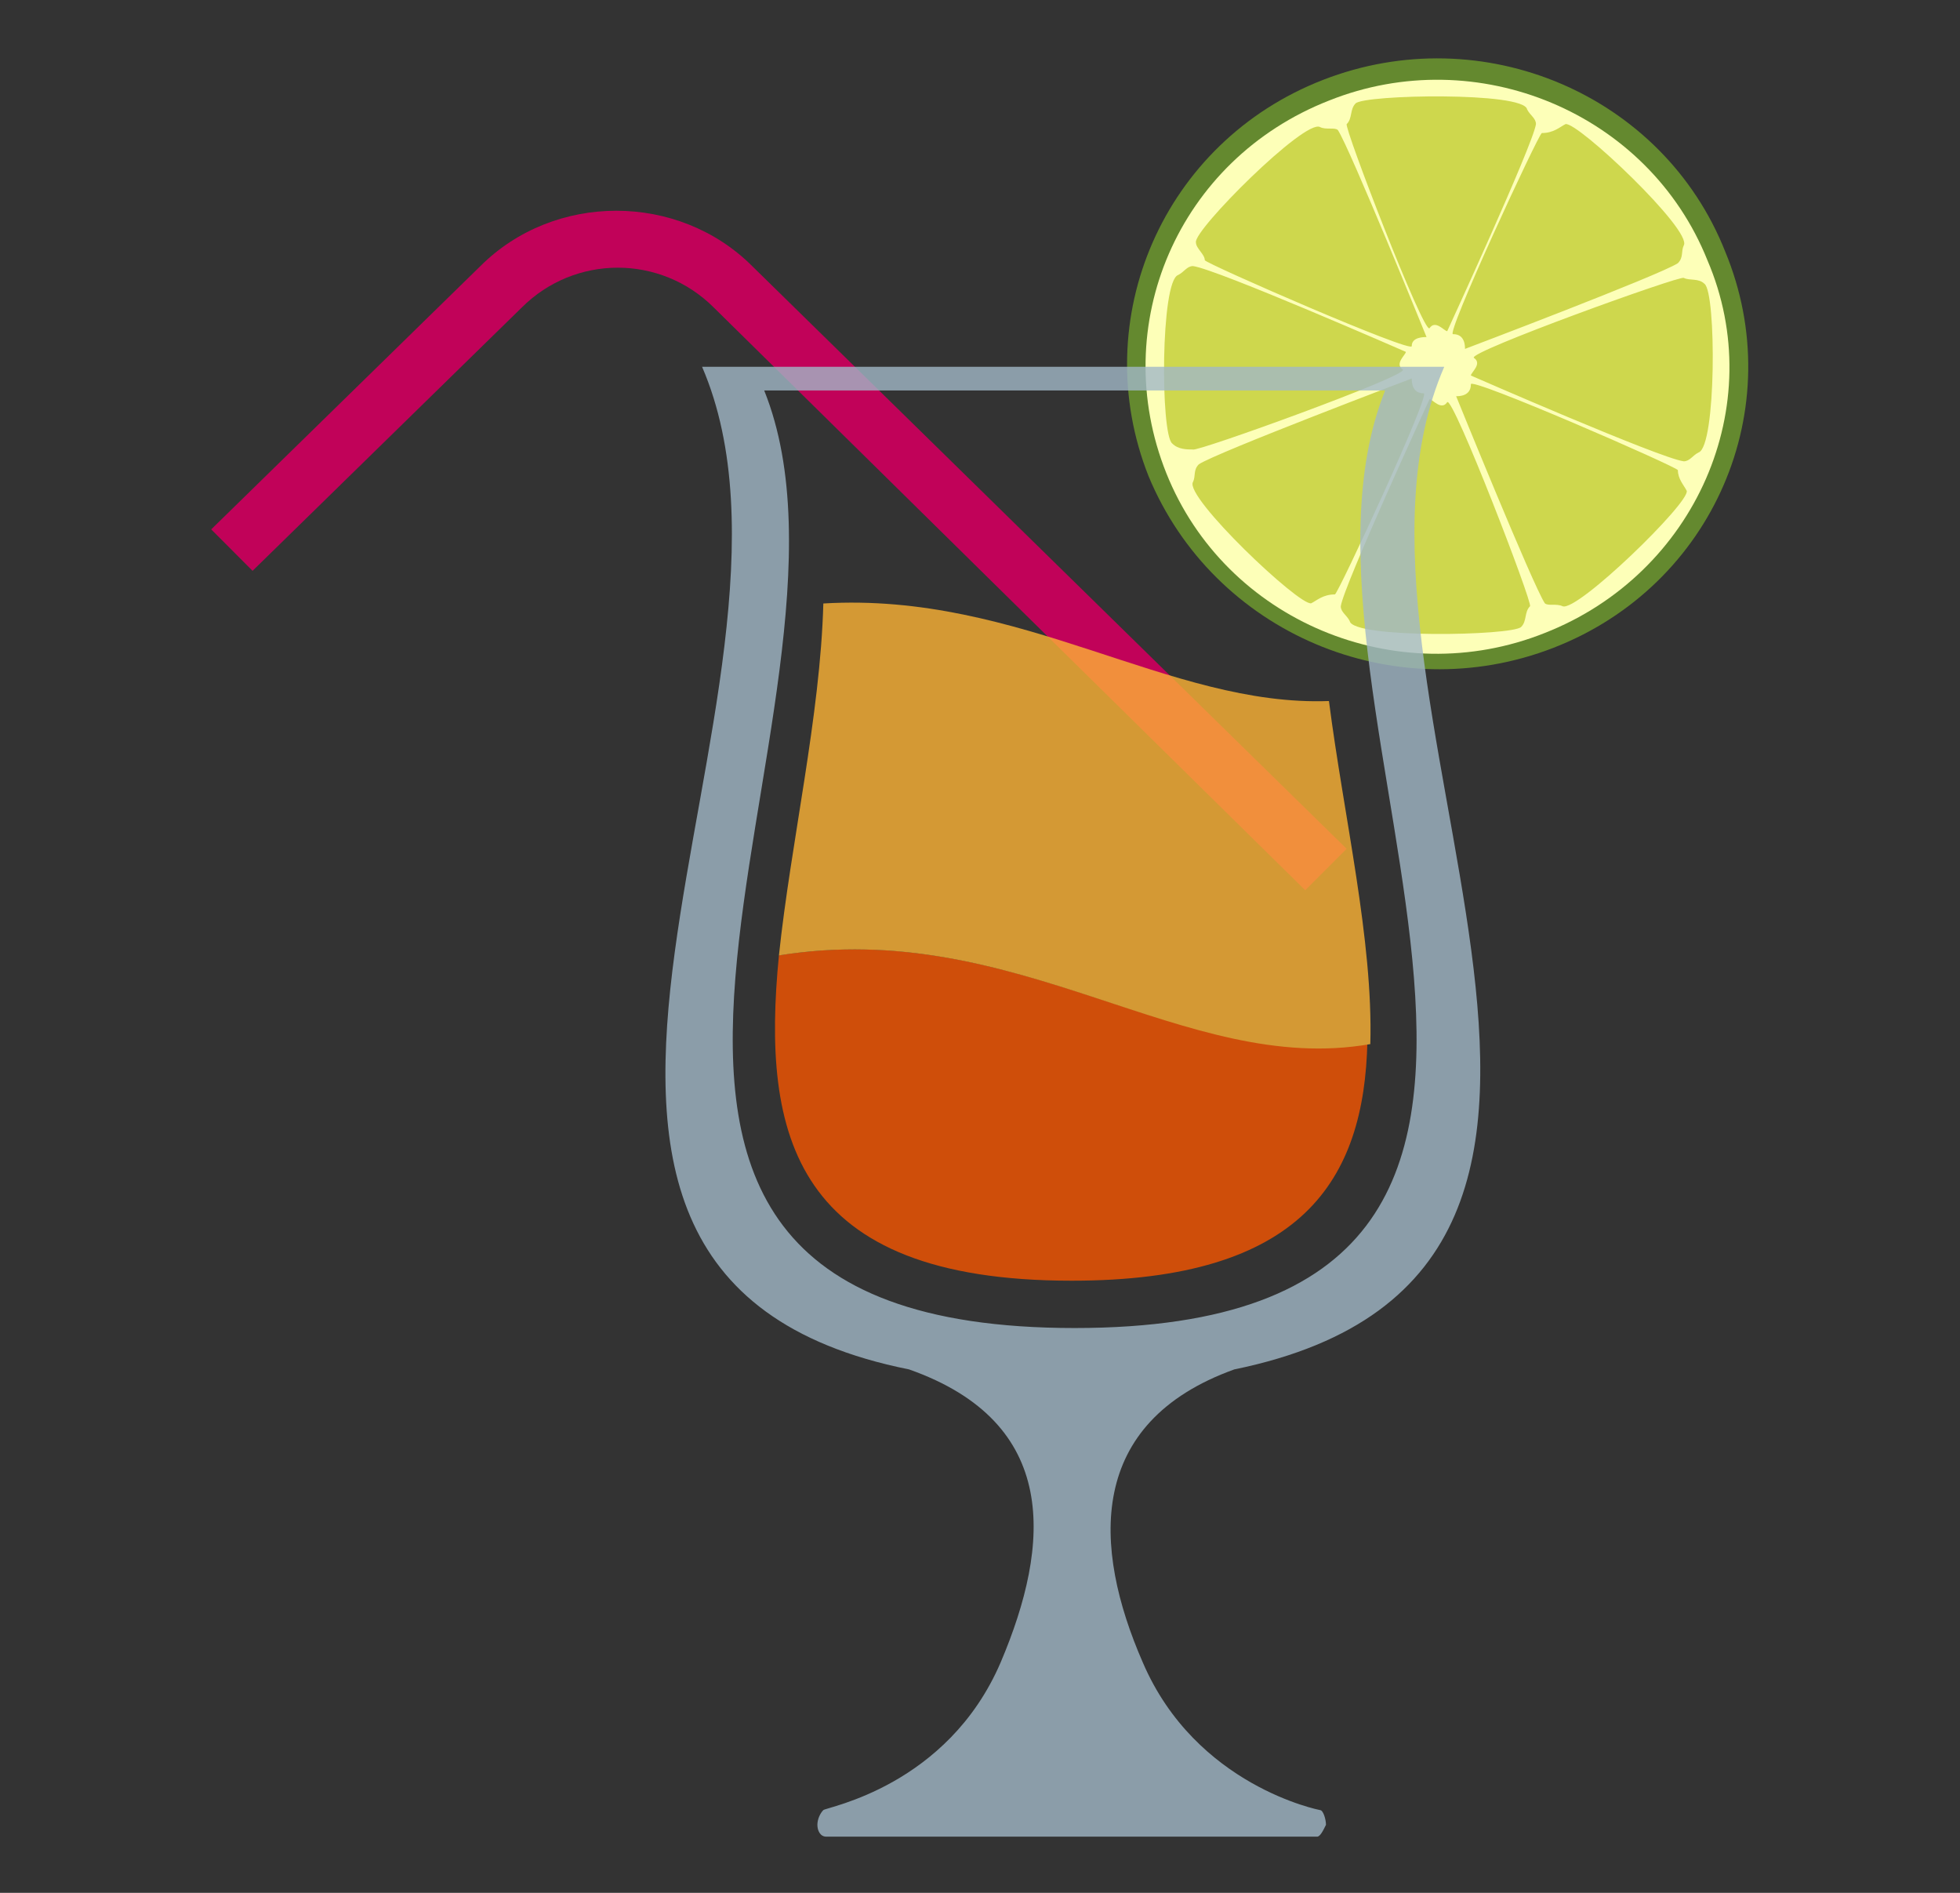 <svg width="29" height="28" viewBox="0 0 29 28" fill="none" xmlns="http://www.w3.org/2000/svg">
<rect x="0" y="0" width="29" height="28" fill="#333333" stroke="none"/>
<path d="M25.525 3.719C24.606 1.4 21.937 0.263 19.575 1.182C17.212 2.1 16.075 4.725 16.994 7.044C17.956 9.363 20.625 10.5 22.987 9.582C25.35 8.663 26.487 6.038 25.525 3.719Z" fill="#64892F"/>
<path d="M25.263 3.85C24.388 1.663 21.851 0.613 19.663 1.488C17.432 2.363 16.382 4.813 17.257 7C18.132 9.188 20.669 10.238 22.857 9.363C25.088 8.488 26.182 5.994 25.263 3.85Z" fill="#FDFFB8"/>
<path d="M20.057 1.53C20.188 1.399 22.551 1.355 22.595 1.618C22.638 1.705 22.726 1.749 22.726 1.836C22.682 2.143 21.413 4.899 21.413 4.899C21.37 4.899 21.238 4.724 21.151 4.855C21.063 4.943 19.882 1.88 19.926 1.836C20.013 1.749 19.97 1.618 20.057 1.53ZM22.507 9.274C22.376 9.405 20.013 9.449 19.97 9.186C19.926 9.099 19.838 9.055 19.838 8.968C19.882 8.661 21.151 5.905 21.151 5.905C21.195 5.905 21.326 6.08 21.413 5.949C21.501 5.861 22.682 8.924 22.638 8.968C22.551 9.055 22.595 9.186 22.507 9.274ZM25.22 4.199C25.395 4.33 25.395 6.605 25.132 6.693C25.045 6.736 25.001 6.824 24.913 6.824C24.563 6.78 21.763 5.555 21.763 5.555C21.763 5.511 21.938 5.38 21.807 5.293C21.72 5.205 24.87 4.068 24.913 4.111C25.001 4.155 25.132 4.111 25.22 4.199ZM17.345 6.561C17.17 6.43 17.17 4.155 17.432 4.068C17.52 4.024 17.563 3.936 17.651 3.936C18.001 3.98 20.801 5.205 20.801 5.205C20.801 5.249 20.626 5.38 20.757 5.468C20.845 5.555 17.695 6.693 17.651 6.649C17.563 6.649 17.432 6.649 17.345 6.561ZM17.695 3.586C17.651 3.411 19.313 1.749 19.532 1.88C19.62 1.924 19.751 1.88 19.795 1.924C19.97 2.186 21.107 4.986 21.107 4.986C21.063 4.986 20.888 4.986 20.888 5.118C20.932 5.249 17.826 3.893 17.826 3.849C17.826 3.761 17.695 3.674 17.695 3.586ZM24.957 7.261C25.001 7.436 23.338 9.055 23.12 8.968C23.032 8.924 22.901 8.968 22.857 8.924C22.682 8.661 21.545 5.861 21.545 5.861C21.588 5.861 21.763 5.861 21.763 5.686C21.72 5.555 24.826 6.911 24.826 6.955C24.826 7.086 24.913 7.174 24.957 7.261ZM23.163 1.836C23.338 1.793 25.045 3.411 24.913 3.63C24.87 3.718 24.913 3.805 24.826 3.893C24.563 4.068 21.676 5.161 21.676 5.161C21.676 5.118 21.676 4.943 21.501 4.943C21.37 4.986 22.77 1.968 22.813 1.968C22.988 1.968 23.076 1.88 23.163 1.836ZM19.401 8.924C19.226 8.968 17.52 7.349 17.651 7.13C17.695 7.043 17.651 6.955 17.738 6.868C18.001 6.693 20.888 5.599 20.888 5.599C20.888 5.643 20.888 5.818 21.063 5.818C21.195 5.774 19.795 8.793 19.751 8.793C19.576 8.793 19.488 8.88 19.401 8.924Z" fill="#CED74D"/>
<path d="M11.131 3.938C10.037 2.844 8.2 2.844 7.106 3.938L3.125 7.831L3.737 8.444L7.719 4.55C8.506 3.763 9.775 3.763 10.562 4.55L19.312 13.169L19.925 12.556L11.131 3.938Z" fill="#C10259"/>
<path opacity="0.8" d="M21.369 5.426H10.388C12.444 10.194 6.232 18.813 13.45 20.257C15.682 21.044 15.55 22.838 14.807 24.588C14.019 26.426 12.226 26.732 12.182 26.776C12.138 26.82 12.094 26.907 12.094 26.994C12.094 27.082 12.138 27.169 12.226 27.169H19.488C19.532 27.169 19.576 27.082 19.619 26.994C19.619 26.907 19.576 26.776 19.532 26.776C19.532 26.776 17.694 26.426 16.907 24.588C16.163 22.882 16.076 21.044 18.263 20.257C25.526 18.77 19.313 10.151 21.369 5.426ZM15.9 19.645C6.757 19.645 13.188 10.457 11.307 5.776H20.494C18.613 10.457 25.044 19.645 15.9 19.645Z" fill="#A1B8C7"/>
<g opacity="0.8">
<path d="M11.525 14.132C11.263 16.801 11.744 18.945 15.857 18.945C19.269 18.945 20.188 17.457 20.232 15.401C17.519 15.926 15.069 13.563 11.525 14.132Z" fill="#F65500"/>
<path d="M20.275 15.445C20.319 13.914 19.882 12.077 19.663 10.37C17.3 10.458 15.113 8.752 12.182 8.927C12.138 10.589 11.7 12.47 11.525 14.133C15.069 13.564 17.519 15.927 20.275 15.445Z" fill="#FCB334"/>
</g>
</svg>
